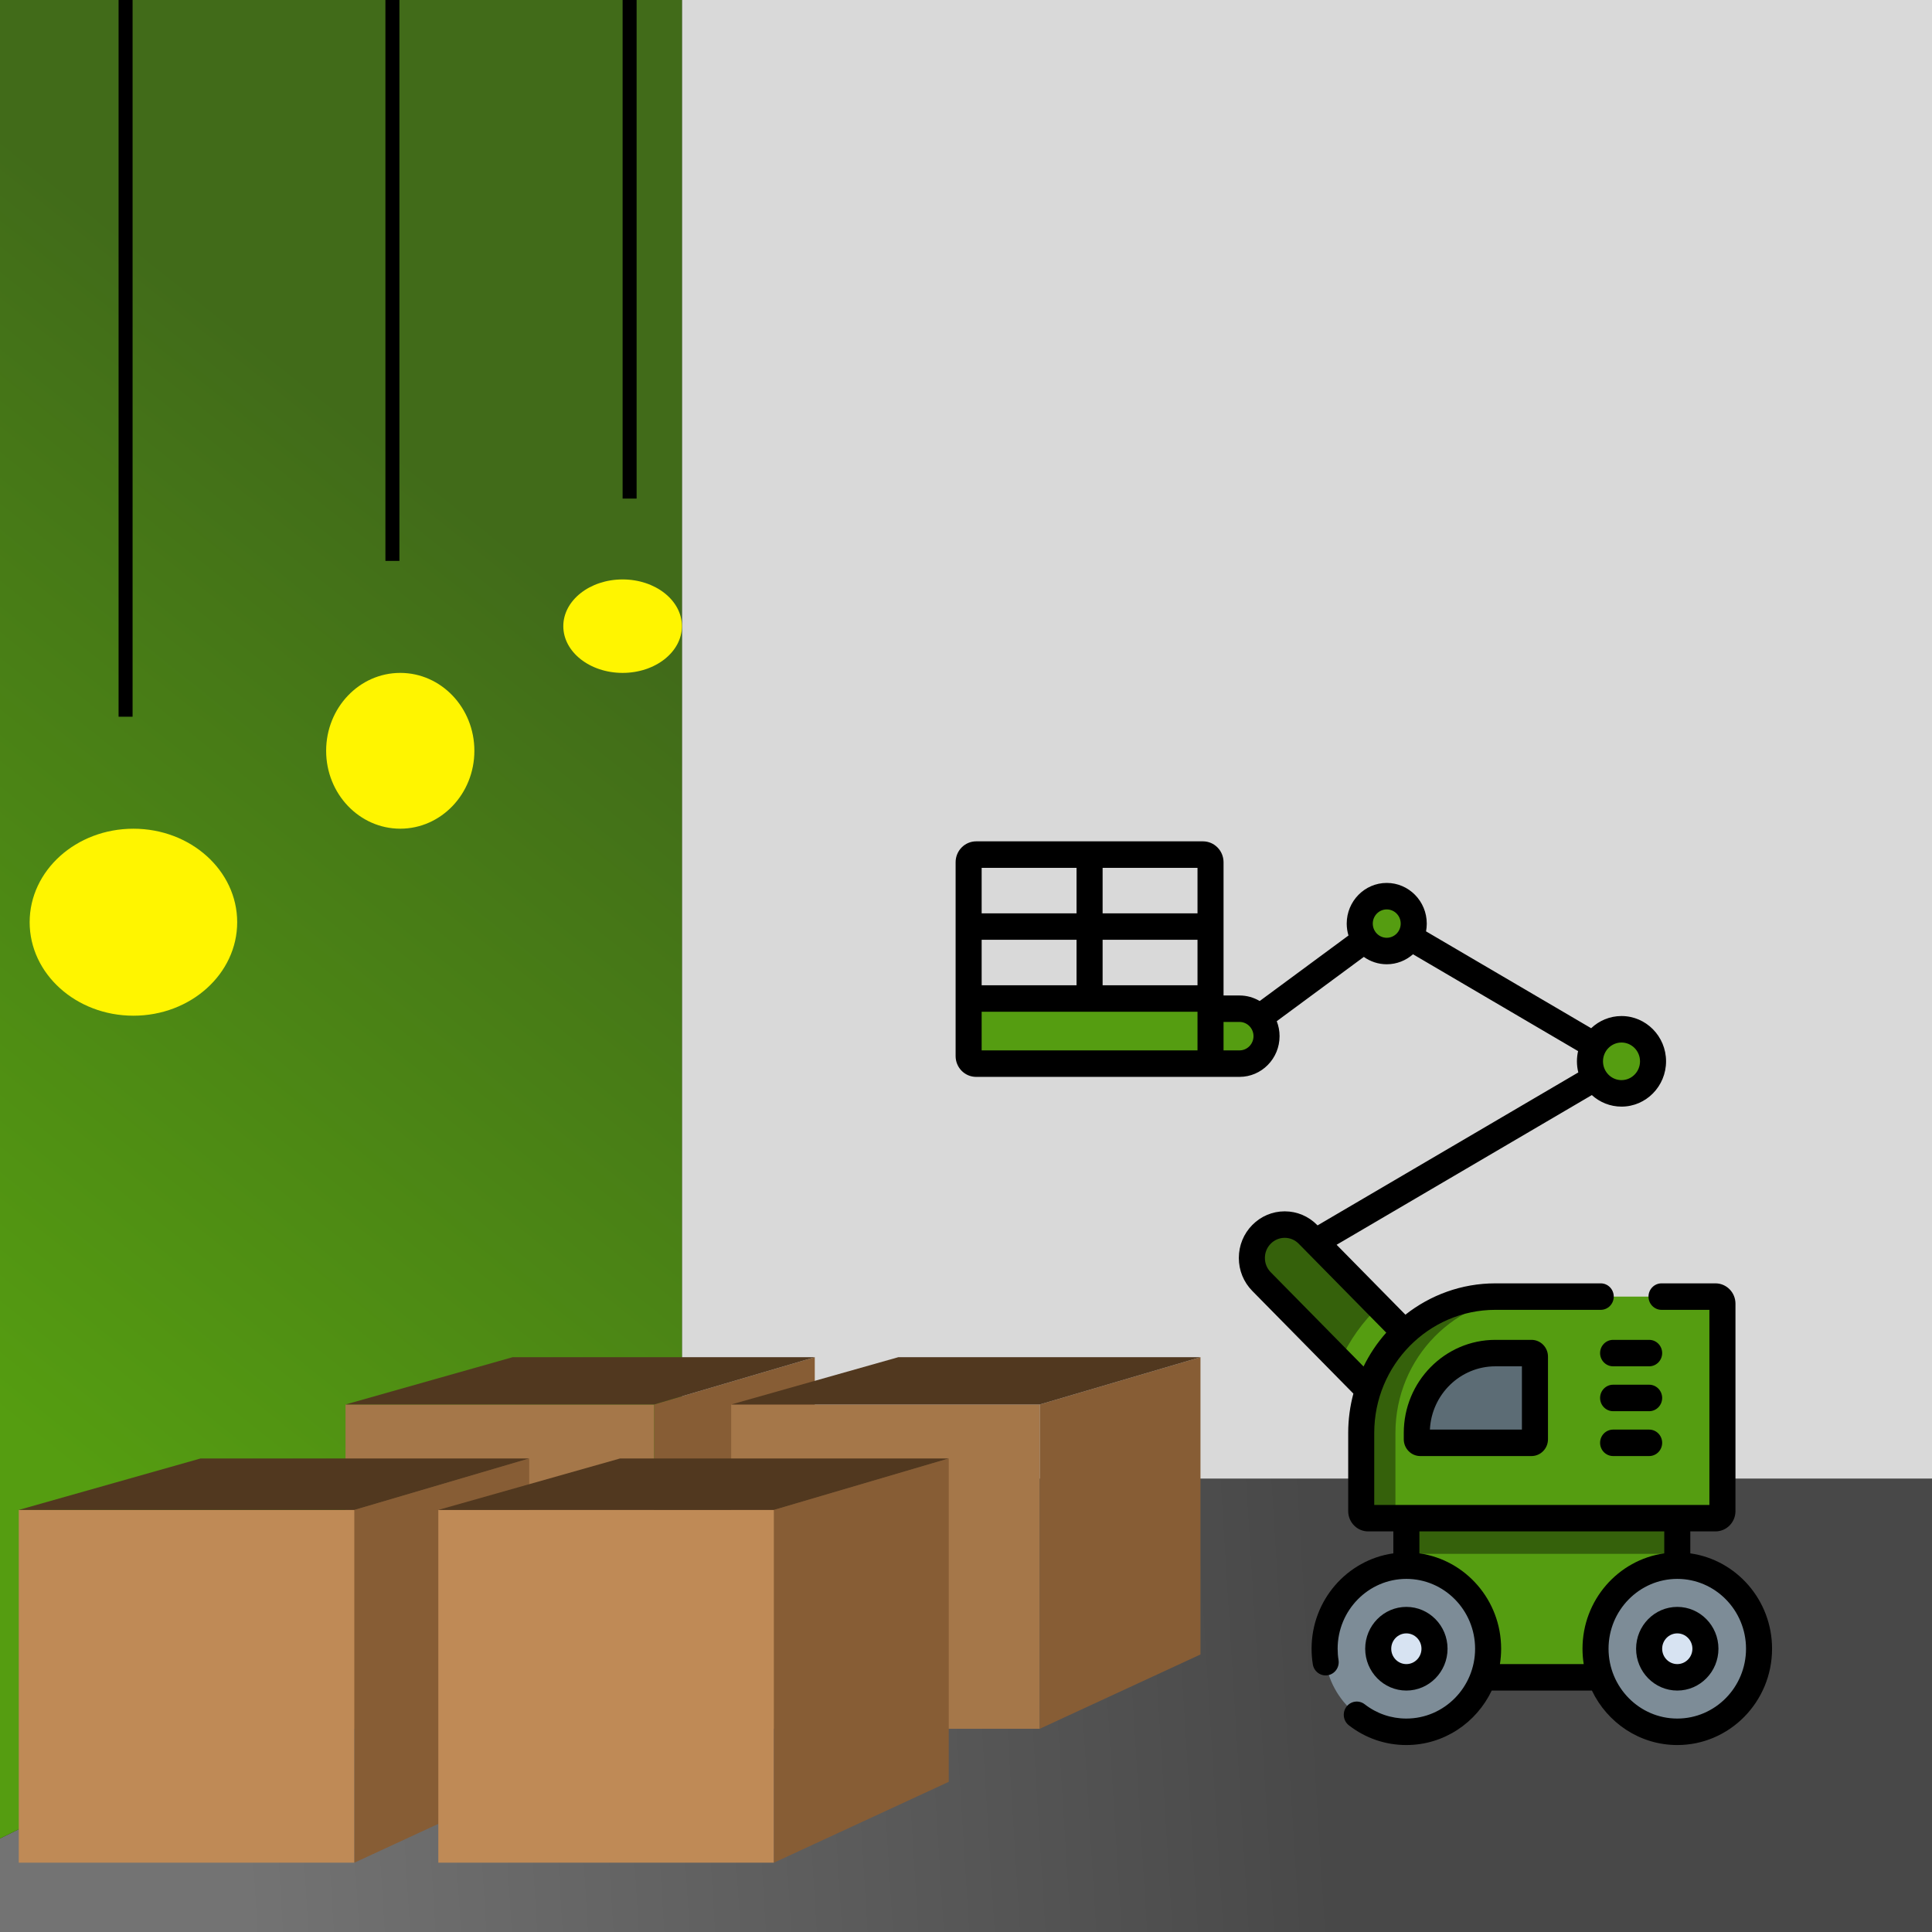 <svg width="69" height="69" viewBox="0 0 69 69" fill="none" xmlns="http://www.w3.org/2000/svg">
<g clip-path="url(#clip0_2280_130)">
<rect width="69" height="68.296" fill="#D9D9D9"/>
<path d="M69 69H0V52.806H69V69Z" fill="url(#paint0_linear_2280_130)"/>
<path d="M0 0H24.354V53.659L0 65.661V0Z" fill="#233612"/>
<path d="M0 0H24.354V53.659L0 65.661V0Z" fill="url(#paint1_linear_2280_130)"/>
<rect x="12.34" y="50.16" width="11.02" height="11.582" fill="#A57749"/>
<path d="M23.36 50.16L29.099 48.471V59.088L23.36 61.742V50.16Z" fill="#875D35"/>
<path d="M12.34 50.16L18.309 48.471H29.099L23.36 50.16H12.34Z" fill="#51381F"/>
<rect x="26.114" y="50.16" width="11.02" height="11.582" fill="#A57749"/>
<path d="M37.134 50.16L42.874 48.471V59.088L37.134 61.742V50.16Z" fill="#875D35"/>
<path d="M26.114 50.16L32.084 48.471H42.874L37.134 50.16H26.114Z" fill="#51381F"/>
<rect x="0.67" y="53.926" width="11.987" height="12.598" fill="#BF8A56"/>
<path d="M12.657 53.926L18.9 52.088V63.637L12.657 66.524V53.926Z" fill="#875D35"/>
<path d="M0.67 53.926L7.163 52.088H18.9L12.657 53.926H0.67Z" fill="#51381F"/>
<rect x="15.654" y="53.926" width="11.987" height="12.598" fill="#BF8A56"/>
<path d="M27.64 53.926L33.884 52.088V63.637L27.64 66.524V53.926Z" fill="#875D35"/>
<path d="M15.654 53.926L22.146 52.088H33.884L27.64 53.926H15.654Z" fill="#51381F"/>
<line x1="4.485" x2="4.485" y2="25.597" stroke="black" stroke-width="0.5"/>
<line x1="14.015" x2="14.015" y2="20.032" stroke="black" stroke-width="0.5"/>
<line x1="22.486" x2="22.486" y2="17.806" stroke="black" stroke-width="0.5"/>
<g filter="url(#filter0_d_2280_130)">
<ellipse cx="14.295" cy="22.814" rx="2.647" ry="2.782" fill="#FFF500"/>
</g>
<g filter="url(#filter1_d_2280_130)">
<ellipse cx="22.236" cy="18.363" rx="2.118" ry="1.669" fill="#FFF500"/>
</g>
<g filter="url(#filter2_d_2280_130)">
<ellipse cx="4.765" cy="28.936" rx="3.706" ry="3.339" fill="#FFF500"/>
</g>
<g clip-path="url(#clip1_2280_130)">
<path d="M36.667 37.987H44.268C44.801 37.987 45.233 37.548 45.233 37.006C45.233 36.465 44.801 36.025 44.268 36.025H36.667V37.987Z" fill="#559D11"/>
<path d="M52.075 52.904L53.734 51.218L46.713 44.084C46.254 43.619 45.511 43.619 45.053 44.084C44.595 44.55 44.595 45.305 45.053 45.77L52.075 52.904Z" fill="#35610B"/>
<path d="M49.244 46.657L53.734 51.218L52.075 52.904L47.856 48.618C48.19 47.874 48.664 47.209 49.244 46.657Z" fill="#559D11"/>
<path d="M59.903 54.221H50.227V59.905H59.903V54.221Z" fill="#559D11"/>
<path d="M59.903 54.221H50.227V55.494H59.903V54.221Z" fill="#35610B"/>
<path d="M61.267 54.221H48.863C48.726 54.221 48.615 54.108 48.615 53.968V51.175C48.615 48.487 50.76 46.307 53.406 46.307H61.267C61.404 46.307 61.515 46.42 61.515 46.559V53.968C61.515 54.108 61.404 54.221 61.267 54.221Z" fill="#559D11"/>
<path d="M53.406 46.307H54.628C51.982 46.307 49.837 48.487 49.837 51.175V53.968C49.837 54.108 49.948 54.221 50.085 54.221H48.863C48.726 54.221 48.615 54.108 48.615 53.968V51.175C48.615 48.487 50.76 46.307 53.406 46.307Z" fill="#35610B"/>
<path d="M59.226 61.761C57.657 61.385 56.685 59.787 57.056 58.193C57.427 56.599 59 55.612 60.569 55.989C62.138 56.365 63.109 57.963 62.738 59.557C62.367 61.151 60.795 62.138 59.226 61.761Z" fill="#7D8C97"/>
<path d="M59.529 59.845C59.01 59.644 58.75 59.054 58.947 58.527C59.145 57.999 59.726 57.734 60.245 57.935C60.764 58.136 61.025 58.726 60.827 59.254C60.629 59.781 60.048 60.046 59.529 59.845Z" fill="#D7E3F2"/>
<path d="M49.552 61.759C47.983 61.382 47.012 59.784 47.383 58.19C47.753 56.596 49.326 55.609 50.895 55.986C52.464 56.363 53.435 57.961 53.065 59.555C52.694 61.149 51.121 62.136 49.552 61.759Z" fill="#7D8C97"/>
<path d="M49.912 59.847C49.383 59.676 49.09 59.101 49.259 58.564C49.427 58.026 49.992 57.729 50.521 57.9C51.05 58.071 51.343 58.645 51.175 59.183C51.006 59.72 50.441 60.017 49.912 59.847Z" fill="#D7E3F2"/>
<path d="M34.861 37.987H42.966C43.114 37.987 43.233 37.865 43.233 37.716V35.661H34.594V37.716C34.594 37.865 34.713 37.987 34.861 37.987Z" fill="#559D11"/>
<path d="M56.867 38.344C56.629 37.76 56.902 37.091 57.476 36.849C58.051 36.606 58.71 36.884 58.948 37.468C59.187 38.051 58.914 38.721 58.339 38.963C57.764 39.205 57.105 38.928 56.867 38.344Z" fill="#559D11"/>
<path d="M49.308 33.934C48.79 33.809 48.469 33.282 48.591 32.755C48.714 32.229 49.233 31.903 49.751 32.028C50.269 32.152 50.59 32.68 50.468 33.206C50.345 33.733 49.826 34.058 49.308 33.934Z" fill="#559D11"/>
<path d="M53.406 48.324H54.696C54.764 48.324 54.82 48.381 54.82 48.45V51.403C54.82 51.473 54.764 51.529 54.696 51.529H50.724C50.656 51.529 50.6 51.473 50.6 51.403V51.175C50.6 49.601 51.856 48.324 53.406 48.324Z" fill="#5C6C75"/>
<path d="M59.903 57.389C60.714 57.389 61.373 58.059 61.373 58.883C61.373 59.707 60.714 60.377 59.903 60.377C59.092 60.377 58.432 59.707 58.432 58.883C58.432 58.059 59.092 57.389 59.903 57.389ZM59.903 59.432C60.201 59.432 60.443 59.186 60.443 58.883C60.443 58.581 60.201 58.335 59.903 58.335C59.605 58.335 59.363 58.581 59.363 58.883C59.363 59.186 59.605 59.432 59.903 59.432Z" fill="black"/>
<path d="M51.698 58.883C51.698 59.707 51.038 60.377 50.227 60.377C49.416 60.377 48.757 59.707 48.757 58.883C48.757 58.059 49.416 57.389 50.227 57.389C51.038 57.389 51.698 58.059 51.698 58.883ZM49.687 58.883C49.687 59.186 49.929 59.432 50.227 59.432C50.525 59.432 50.767 59.186 50.767 58.883C50.767 58.581 50.525 58.335 50.227 58.335C49.929 58.335 49.687 58.581 49.687 58.883Z" fill="black"/>
<path d="M34.864 30.048H42.963C43.369 30.048 43.698 30.383 43.698 30.795V35.553H44.268C44.531 35.553 44.777 35.625 44.989 35.751L48.16 33.411C48.119 33.276 48.097 33.133 48.097 32.986C48.097 32.185 48.738 31.533 49.526 31.533C50.315 31.533 50.956 32.185 50.956 32.986C50.956 33.08 50.947 33.173 50.93 33.263L56.827 36.722C57.111 36.453 57.492 36.287 57.911 36.287C58.788 36.287 59.502 37.013 59.502 37.904C59.502 38.796 58.788 39.522 57.911 39.522C57.504 39.522 57.133 39.366 56.851 39.11L47.736 44.456L50.193 46.953C51.083 46.253 52.197 45.834 53.406 45.834H57.169C57.426 45.834 57.634 46.046 57.634 46.307C57.634 46.568 57.426 46.78 57.169 46.78H53.406C51.021 46.78 49.08 48.752 49.08 51.175V53.748H61.05V46.78H59.34C59.084 46.78 58.875 46.568 58.875 46.307C58.875 46.046 59.084 45.834 59.34 45.834H61.267C61.661 45.834 61.981 46.16 61.981 46.559V53.968C61.981 54.368 61.661 54.693 61.267 54.693H60.368V55.477C62.015 55.709 63.288 57.147 63.288 58.883C63.288 60.78 61.77 62.323 59.903 62.323C58.563 62.323 57.403 61.528 56.854 60.377H53.276C52.727 61.528 51.567 62.323 50.227 62.323C49.478 62.323 48.769 62.079 48.175 61.619C47.971 61.46 47.931 61.164 48.087 60.956C48.243 60.748 48.535 60.709 48.739 60.867C49.17 61.201 49.684 61.377 50.227 61.377C51.58 61.377 52.682 60.258 52.682 58.883C52.682 57.508 51.581 56.389 50.227 56.389C48.874 56.389 47.773 57.508 47.773 58.883C47.773 59.019 47.783 59.155 47.805 59.287C47.846 59.545 47.674 59.788 47.42 59.83C47.166 59.872 46.927 59.697 46.886 59.439C46.857 59.257 46.842 59.07 46.842 58.883C46.842 57.147 48.115 55.708 49.762 55.477V54.693H48.863C48.47 54.693 48.15 54.368 48.15 53.968V51.175C48.15 50.69 48.215 50.22 48.335 49.772L44.725 46.105C44.415 45.79 44.244 45.372 44.244 44.927C44.244 44.482 44.415 44.064 44.724 43.75C45.034 43.436 45.445 43.262 45.883 43.262C46.321 43.262 46.732 43.436 47.042 43.75L47.055 43.764L56.368 38.301C56.336 38.174 56.319 38.041 56.319 37.904C56.319 37.779 56.334 37.657 56.36 37.54L50.464 34.081C50.212 34.303 49.885 34.438 49.526 34.438C49.222 34.438 48.94 34.34 48.708 34.175L45.598 36.471C45.663 36.637 45.699 36.817 45.699 37.006C45.699 37.808 45.057 38.46 44.268 38.46H42.972C42.97 38.46 42.968 38.46 42.966 38.46H34.861C34.457 38.46 34.129 38.127 34.129 37.716V30.795C34.129 30.383 34.458 30.048 34.864 30.048ZM59.903 61.377C61.256 61.377 62.358 60.258 62.358 58.883C62.358 57.508 61.256 56.389 59.903 56.389C58.55 56.389 57.448 57.508 57.448 58.883C57.449 60.258 58.55 61.377 59.903 61.377ZM50.693 55.477C52.34 55.709 53.612 57.147 53.612 58.883C53.612 59.07 53.597 59.253 53.569 59.432H56.561C56.533 59.253 56.518 59.07 56.518 58.883C56.518 57.147 57.791 55.709 59.438 55.477V54.693H50.693V55.477ZM45.883 44.208C45.694 44.208 45.516 44.283 45.382 44.419C45.248 44.555 45.175 44.735 45.175 44.927C45.175 45.119 45.248 45.3 45.382 45.436L48.698 48.804C48.914 48.363 49.187 47.956 49.509 47.595L46.383 44.419C46.25 44.283 46.072 44.208 45.883 44.208ZM42.768 35.189V33.564H39.379V35.189H42.768V35.189ZM38.448 33.564H35.059V35.189H38.448V33.564ZM35.059 32.619H38.448V30.994H35.059V32.619ZM39.379 30.994V32.619H42.768V30.994H39.379ZM57.911 38.576C58.275 38.576 58.572 38.275 58.572 37.904C58.572 37.534 58.275 37.233 57.911 37.233C57.546 37.233 57.25 37.534 57.25 37.904C57.25 38.275 57.546 38.576 57.911 38.576ZM50.025 32.986C50.025 32.706 49.802 32.479 49.526 32.479C49.251 32.479 49.028 32.706 49.028 32.986C49.028 33.265 49.251 33.492 49.526 33.492C49.802 33.492 50.025 33.265 50.025 32.986ZM44.768 37.006C44.768 36.726 44.544 36.498 44.268 36.498H43.698V37.514H44.268C44.544 37.514 44.768 37.286 44.768 37.006ZM35.059 37.514H42.768V36.134H35.059V37.514Z" fill="black"/>
<path d="M50.724 52.002C50.399 52.002 50.135 51.733 50.135 51.403V51.175C50.135 49.343 51.602 47.852 53.406 47.852H54.696C55.021 47.852 55.285 48.12 55.285 48.45V51.403C55.285 51.733 55.021 52.002 54.696 52.002H50.724ZM54.354 48.797H53.406C52.155 48.797 51.129 49.8 51.068 51.056H54.354V48.797Z" fill="black"/>
<path d="M57.612 47.852H58.898C59.155 47.852 59.363 48.063 59.363 48.324C59.363 48.585 59.155 48.797 58.898 48.797H57.612C57.355 48.797 57.146 48.585 57.146 48.324C57.146 48.063 57.355 47.852 57.612 47.852Z" fill="black"/>
<path d="M57.612 49.454H58.898C59.155 49.454 59.363 49.666 59.363 49.927C59.363 50.188 59.155 50.4 58.898 50.4H57.612C57.355 50.4 57.146 50.188 57.146 49.927C57.146 49.666 57.355 49.454 57.612 49.454Z" fill="black"/>
<path d="M57.612 51.057H58.898C59.155 51.057 59.363 51.268 59.363 51.529C59.363 51.791 59.155 52.002 58.898 52.002H57.612C57.355 52.002 57.146 51.791 57.146 51.529C57.146 51.268 57.355 51.057 57.612 51.057Z" fill="black"/>
</g>
</g>
<defs>
<filter id="filter0_d_2280_130" x="-14.352" y="-1.968" width="57.294" height="57.565" filterUnits="userSpaceOnUse" color-interpolation-filters="sRGB">
<feFlood flood-opacity="0" result="BackgroundImageFix"/>
<feColorMatrix in="SourceAlpha" type="matrix" values="0 0 0 0 0 0 0 0 0 0 0 0 0 0 0 0 0 0 127 0" result="hardAlpha"/>
<feMorphology radius="2" operator="dilate" in="SourceAlpha" result="effect1_dropShadow_2280_130"/>
<feOffset dy="4"/>
<feGaussianBlur stdDeviation="12"/>
<feComposite in2="hardAlpha" operator="out"/>
<feColorMatrix type="matrix" values="0 0 0 0 1 0 0 0 0 0.96 0 0 0 0 0 0 0 0 1 0"/>
<feBlend mode="normal" in2="BackgroundImageFix" result="effect1_dropShadow_2280_130"/>
<feBlend mode="normal" in="SourceGraphic" in2="effect1_dropShadow_2280_130" result="shape"/>
</filter>
<filter id="filter1_d_2280_130" x="-5.881" y="-5.307" width="56.236" height="55.339" filterUnits="userSpaceOnUse" color-interpolation-filters="sRGB">
<feFlood flood-opacity="0" result="BackgroundImageFix"/>
<feColorMatrix in="SourceAlpha" type="matrix" values="0 0 0 0 0 0 0 0 0 0 0 0 0 0 0 0 0 0 127 0" result="hardAlpha"/>
<feMorphology radius="2" operator="dilate" in="SourceAlpha" result="effect1_dropShadow_2280_130"/>
<feOffset dy="4"/>
<feGaussianBlur stdDeviation="12"/>
<feComposite in2="hardAlpha" operator="out"/>
<feColorMatrix type="matrix" values="0 0 0 0 1 0 0 0 0 0.96 0 0 0 0 0 0 0 0 1 0"/>
<feBlend mode="normal" in2="BackgroundImageFix" result="effect1_dropShadow_2280_130"/>
<feBlend mode="normal" in="SourceGraphic" in2="effect1_dropShadow_2280_130" result="shape"/>
</filter>
<filter id="filter2_d_2280_130" x="-24.941" y="3.597" width="59.412" height="58.677" filterUnits="userSpaceOnUse" color-interpolation-filters="sRGB">
<feFlood flood-opacity="0" result="BackgroundImageFix"/>
<feColorMatrix in="SourceAlpha" type="matrix" values="0 0 0 0 0 0 0 0 0 0 0 0 0 0 0 0 0 0 127 0" result="hardAlpha"/>
<feMorphology radius="2" operator="dilate" in="SourceAlpha" result="effect1_dropShadow_2280_130"/>
<feOffset dy="4"/>
<feGaussianBlur stdDeviation="12"/>
<feComposite in2="hardAlpha" operator="out"/>
<feColorMatrix type="matrix" values="0 0 0 0 1 0 0 0 0 0.96 0 0 0 0 0 0 0 0 1 0"/>
<feBlend mode="normal" in2="BackgroundImageFix" result="effect1_dropShadow_2280_130"/>
<feBlend mode="normal" in="SourceGraphic" in2="effect1_dropShadow_2280_130" result="shape"/>
</filter>
<linearGradient id="paint0_linear_2280_130" x1="8.746" y1="69" x2="47.626" y2="66.576" gradientUnits="userSpaceOnUse">
<stop stop-color="#737373"/>
<stop offset="1" stop-color="#484848"/>
</linearGradient>
<linearGradient id="paint1_linear_2280_130" x1="38.967" y1="35.846" x2="16.562" y2="63.841" gradientUnits="userSpaceOnUse">
<stop stop-color="#416B19"/>
<stop offset="1" stop-color="#559D11"/>
</linearGradient>
<clipPath id="clip0_2280_130">
<rect width="69" height="69" fill="white"/>
</clipPath>
<clipPath id="clip1_2280_130">
<rect width="31.766" height="32.274" fill="white" transform="matrix(-1 0 0 1 64.592 30.048)"/>
</clipPath>
</defs>
</svg>
